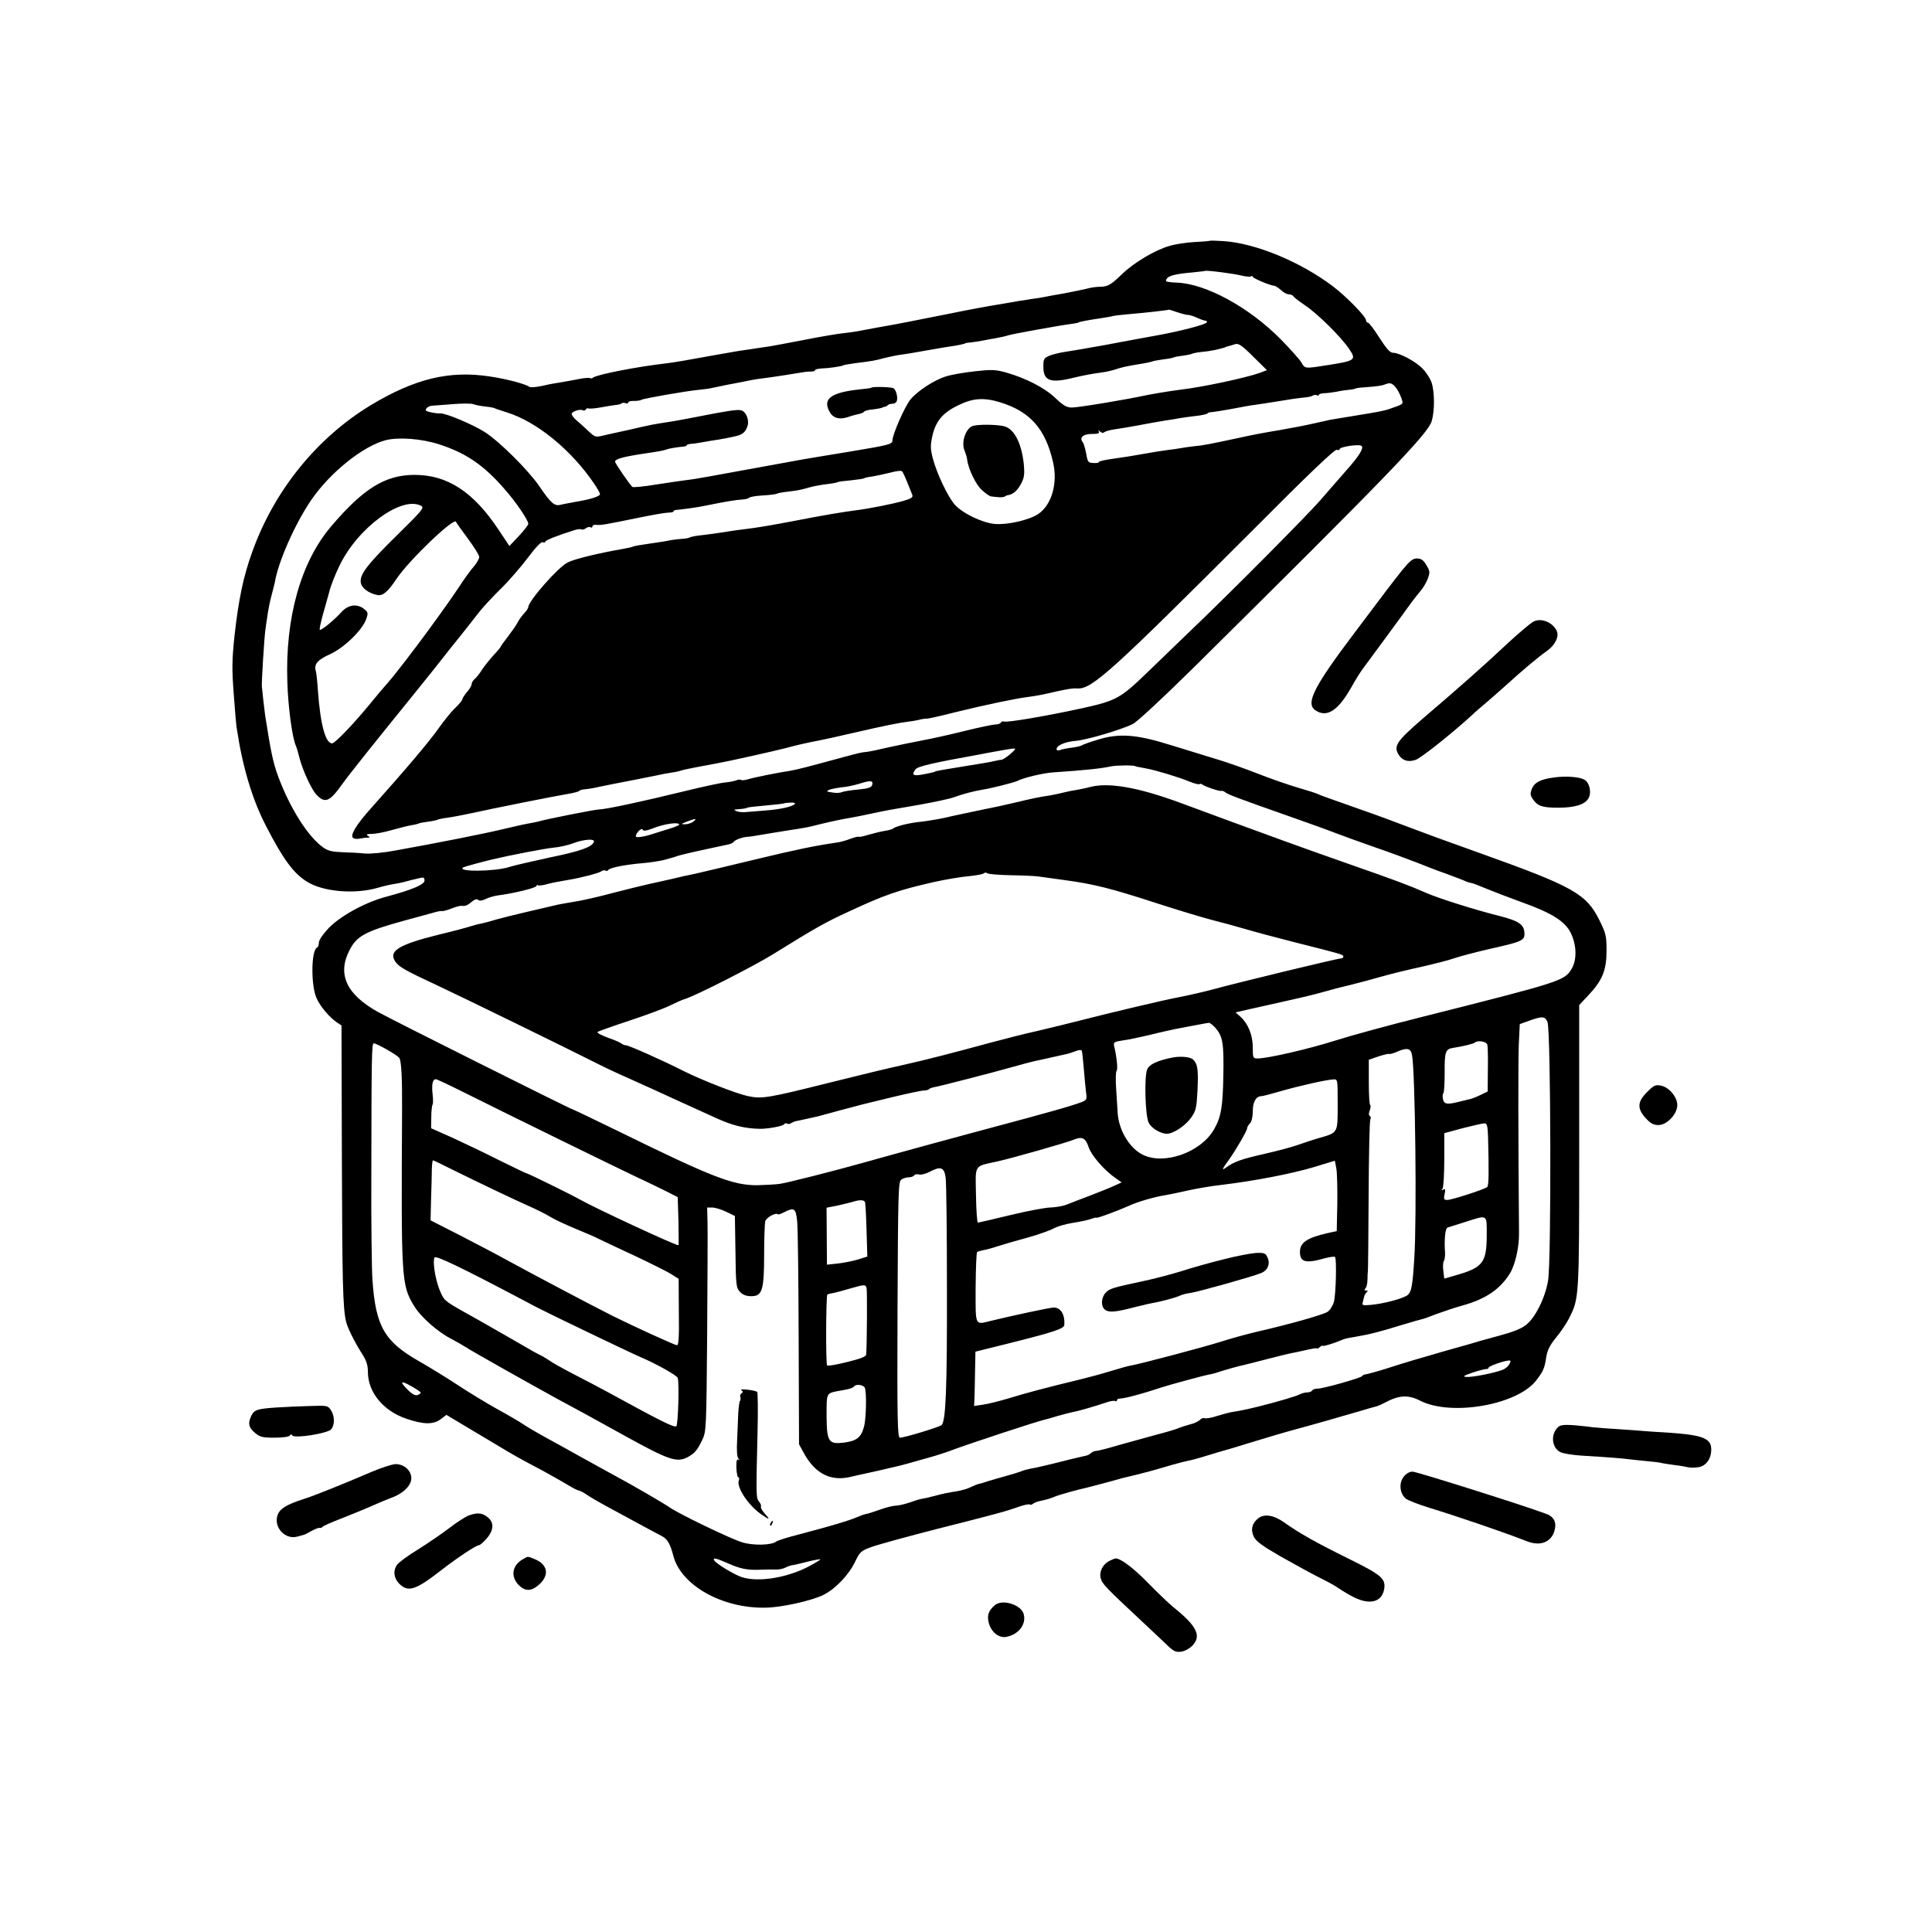 <svg version="1.0" xmlns="http://www.w3.org/2000/svg" width="1024pt" height="1024pt" viewBox="0 0 1024 1024" preserveAspectRatio="xMidYMid meet">

<g transform="translate(0,1024) scale(0.1,-0.1)" fill="#000000" stroke="none">
<path d="M6414 8964 c-5 -2 -43 -5 -84 -7 -41 -2 -100 -11 -130 -20 -76 -21 -190 -89 -251 -148 -61 -59 -78 -69 -120 -69 -17 0 -48 -4 -68 -10 -20 -5 -74 -16 -121 -25 -47 -8 -96 -17 -110 -20 -13 -3 -42 -7 -65 -10 -22 -4 -53 -9 -70 -11 -16 -3 -66 -12 -110 -19 -44 -7 -159 -28 -255 -48 -154 -31 -302 -60 -380 -73 -14 -3 -47 -9 -75 -14 -27 -6 -75 -13 -105 -16 -30 -3 -125 -19 -210 -36 -85 -16 -167 -32 -182 -34 -16 -2 -40 -6 -55 -8 -16 -3 -48 -7 -73 -11 -25 -3 -94 -15 -155 -26 -166 -30 -216 -39 -265 -45 -157 -18 -364 -59 -386 -75 -6 -5 -13 -6 -17 -3 -3 3 -29 1 -59 -5 -29 -6 -71 -13 -93 -17 -22 -3 -67 -11 -100 -19 -33 -7 -64 -10 -70 -5 -18 14 -117 41 -205 54 -216 34 -399 -10 -634 -151 -286 -173 -513 -453 -629 -778 -48 -132 -73 -256 -94 -444 -14 -134 -14 -178 -4 -311 6 -85 13 -164 15 -175 31 -209 82 -380 156 -523 91 -177 146 -251 217 -295 86 -54 254 -68 377 -32 31 9 70 18 87 20 17 3 39 7 49 10 10 3 29 8 42 11 13 3 33 8 46 11 17 4 22 1 22 -14 0 -21 -65 -49 -200 -85 -112 -29 -245 -102 -308 -167 -31 -33 -52 -64 -52 -77 0 -12 -4 -24 -9 -26 -32 -11 -34 -201 -3 -269 20 -45 69 -102 109 -129 l23 -15 2 -705 c2 -655 5 -789 22 -864 8 -34 44 -107 86 -173 23 -36 30 -59 30 -97 1 -107 83 -205 205 -246 92 -31 142 -31 181 -2 l30 23 90 -54 c49 -29 126 -75 171 -102 96 -58 126 -75 244 -137 47 -26 108 -60 136 -77 28 -17 55 -31 60 -31 6 0 25 -10 44 -23 19 -13 69 -42 112 -65 204 -111 264 -143 287 -155 27 -14 43 -41 59 -104 41 -156 260 -279 489 -274 84 1 245 37 307 68 64 32 135 107 168 177 24 50 30 56 84 76 32 12 189 55 348 96 309 78 362 92 438 119 27 9 51 14 55 11 3 -3 10 -2 16 3 7 6 25 13 41 16 38 8 44 10 77 23 24 10 125 38 168 47 12 3 120 31 190 51 8 2 42 10 75 18 33 8 101 26 150 41 50 15 104 29 120 32 17 3 65 16 109 30 43 13 86 26 95 28 9 2 61 18 116 35 87 27 206 62 255 75 29 7 265 74 335 95 39 12 78 23 87 25 10 2 30 11 45 19 78 42 126 45 192 11 164 -82 511 -22 612 107 38 48 46 67 54 123 6 38 18 63 52 105 25 30 56 76 69 102 54 107 54 102 54 911 l0 750 48 51 c75 79 97 134 97 237 0 78 -3 91 -38 162 -69 139 -138 178 -627 353 -194 69 -286 103 -400 146 -126 48 -168 63 -325 118 -66 23 -127 45 -135 49 -8 5 -58 21 -110 36 -52 15 -149 49 -215 75 -66 26 -160 59 -210 74 -49 15 -159 49 -244 75 -188 59 -278 66 -394 30 -40 -12 -76 -25 -82 -29 -5 -4 -30 -10 -55 -13 -25 -3 -54 -9 -63 -13 -10 -3 -17 -1 -17 5 0 20 44 39 100 44 61 5 243 59 305 90 22 11 160 139 320 297 1020 1009 1243 1240 1263 1307 17 56 16 159 -1 207 -8 22 -29 54 -47 72 -36 38 -123 84 -156 84 -17 0 -34 20 -73 80 -28 44 -55 80 -61 80 -5 0 -10 6 -10 13 0 19 -105 126 -175 179 -173 131 -411 229 -581 240 -33 2 -65 3 -70 2z m168 -185 c21 -5 43 -7 48 -4 6 3 10 2 10 -2 0 -8 94 -47 115 -48 5 0 20 -10 34 -22 13 -13 32 -23 42 -23 10 0 21 -5 24 -10 3 -6 32 -28 63 -49 68 -46 191 -168 233 -231 39 -57 32 -62 -106 -84 -133 -21 -128 -21 -148 14 -10 16 -60 72 -111 124 -167 168 -394 292 -548 298 -32 1 -58 5 -58 8 1 26 36 37 140 46 36 4 66 7 67 8 5 5 159 -15 195 -25z m-342 -194 c24 -8 48 -14 54 -14 6 1 28 -5 48 -14 21 -10 42 -17 48 -17 6 0 9 -4 6 -9 -8 -12 -142 -47 -271 -70 -60 -11 -182 -33 -270 -50 -88 -16 -182 -32 -210 -36 -27 -4 -65 -13 -82 -20 -30 -13 -33 -18 -33 -58 0 -77 37 -90 165 -58 45 11 94 20 145 27 19 2 49 9 66 14 37 13 60 18 138 31 33 5 62 12 66 14 3 2 28 6 54 10 27 3 52 8 56 10 4 3 27 7 50 10 24 3 47 8 51 11 5 2 28 7 51 9 24 2 54 7 68 10 14 3 32 8 40 10 8 2 15 4 15 5 0 1 7 3 15 5 8 2 25 7 37 11 18 5 36 -7 95 -66 l73 -72 -40 -15 c-70 -25 -296 -74 -415 -88 -63 -8 -146 -22 -185 -30 -118 -25 -358 -65 -394 -65 -27 0 -45 10 -88 51 -57 54 -156 105 -262 135 -55 15 -75 16 -164 6 -56 -6 -125 -18 -153 -27 -60 -18 -150 -76 -188 -122 -30 -36 -96 -186 -96 -218 0 -19 -17 -24 -222 -58 -123 -20 -236 -39 -253 -42 -96 -18 -365 -66 -390 -71 -16 -3 -66 -12 -110 -20 -44 -8 -98 -17 -120 -19 -22 -3 -93 -13 -157 -23 -64 -11 -121 -16 -126 -13 -11 8 -92 125 -92 134 0 14 42 26 155 43 76 11 102 16 115 21 15 6 58 13 93 16 9 1 17 4 17 7 0 3 8 6 18 7 9 0 31 3 47 6 17 3 48 8 70 12 22 3 47 7 55 9 8 1 33 6 55 11 48 9 64 21 76 54 12 31 -5 78 -32 86 -19 6 -72 -2 -244 -36 -97 -19 -141 -26 -195 -34 -14 -2 -56 -10 -95 -19 -38 -9 -90 -21 -115 -26 -25 -5 -63 -14 -85 -19 -38 -9 -42 -8 -75 23 -19 18 -47 44 -62 56 -16 13 -28 29 -28 36 0 13 46 28 60 19 5 -3 11 -1 15 5 4 6 10 8 14 5 5 -2 35 0 67 6 32 6 69 12 81 13 12 1 25 5 28 8 4 4 13 4 21 1 8 -3 14 -1 14 4 0 5 15 9 32 8 18 0 35 3 38 6 5 6 239 47 305 53 22 2 54 6 70 10 41 9 125 26 161 32 16 3 36 7 44 9 8 2 38 7 65 10 50 6 157 23 205 31 14 3 35 5 48 5 12 -1 22 3 22 7 0 4 15 8 33 9 40 1 105 11 115 16 4 3 30 7 57 11 97 12 114 15 157 27 24 6 57 13 73 16 44 6 70 10 170 28 50 9 104 18 120 20 35 5 70 13 70 15 0 1 14 4 30 5 17 2 46 6 65 10 19 4 46 9 60 11 48 9 55 11 75 17 22 7 263 51 345 62 14 2 25 4 25 5 0 4 56 14 130 25 28 4 52 9 55 10 3 2 41 6 85 10 83 7 209 21 211 24 1 0 21 -6 44 -14z m1155 -395 c11 -12 24 -37 31 -56 13 -39 19 -33 -66 -63 -14 -5 -55 -14 -92 -20 -68 -11 -190 -31 -218 -36 -8 -2 -46 -10 -85 -19 -38 -9 -121 -25 -185 -36 -63 -10 -158 -28 -210 -40 -159 -34 -193 -41 -240 -45 -25 -3 -56 -7 -70 -10 -14 -3 -45 -7 -70 -10 -25 -3 -81 -12 -125 -20 -44 -8 -117 -20 -162 -26 -46 -6 -81 -14 -79 -18 2 -3 -10 -6 -27 -5 -30 1 -32 4 -40 50 -5 26 -13 54 -18 60 -20 24 1 44 48 44 32 0 42 3 37 13 -5 9 -4 9 6 0 8 -8 18 -9 24 -3 6 4 29 11 51 14 22 3 76 12 120 20 44 9 109 20 145 26 36 5 74 12 85 14 11 2 47 7 80 11 33 3 62 10 65 14 3 4 14 7 25 7 11 1 58 8 105 17 47 9 101 19 120 21 31 4 66 10 205 32 22 3 51 7 65 8 14 1 31 5 38 9 6 5 17 5 22 2 6 -3 10 -3 10 2 0 4 12 8 28 9 15 0 45 4 67 8 22 5 51 9 65 10 14 1 30 4 35 7 6 3 37 6 69 8 33 2 69 7 80 11 32 13 41 12 61 -10z m-2095 -82 c159 -49 240 -139 281 -316 27 -113 -7 -229 -79 -277 -49 -32 -163 -58 -230 -52 -66 6 -172 57 -212 103 -37 42 -96 167 -116 245 -13 50 -13 68 -3 115 18 82 55 126 138 166 77 38 136 42 221 16z m-2732 -22 c21 -2 44 -6 52 -9 8 -4 39 -14 67 -23 158 -49 341 -199 461 -376 18 -26 32 -51 32 -57 0 -12 -51 -28 -130 -41 -30 -6 -67 -12 -81 -16 -31 -7 -50 10 -112 101 -57 83 -209 234 -286 284 -66 42 -211 103 -239 100 -10 -1 -32 2 -50 6 -26 6 -30 10 -21 21 6 8 21 14 33 14 11 1 59 4 106 8 47 4 96 4 108 0 13 -5 40 -10 60 -12z m-241 -201 c141 -45 237 -110 347 -237 61 -69 125 -164 126 -184 0 -7 -23 -36 -50 -65 l-50 -53 -56 84 c-134 203 -273 294 -449 293 -154 -1 -269 -72 -440 -273 -161 -189 -244 -485 -232 -826 4 -130 25 -288 44 -334 8 -19 10 -28 21 -70 18 -67 63 -164 89 -192 46 -48 70 -38 137 56 33 47 178 228 371 466 66 82 138 171 160 200 22 28 66 84 98 123 32 40 75 95 96 122 22 28 74 84 116 125 42 41 106 115 142 163 42 56 71 86 79 83 8 -3 14 -2 14 3 0 7 59 31 154 61 16 5 33 7 38 4 5 -3 15 0 23 6 8 6 19 9 25 5 5 -3 10 -1 10 5 0 6 10 10 23 8 24 -2 42 1 227 39 69 14 137 26 153 26 15 0 27 3 27 7 0 3 6 7 13 7 32 3 117 14 157 23 115 23 155 30 200 33 14 1 27 5 31 9 3 4 35 10 71 12 37 2 70 6 75 9 4 3 31 8 58 11 56 7 64 8 120 24 22 6 62 13 88 16 27 3 52 8 56 10 3 3 35 7 70 10 35 4 67 8 71 11 4 3 23 7 41 9 19 3 61 12 94 20 32 9 62 13 66 8 4 -4 16 -29 27 -57 11 -27 23 -58 27 -67 5 -14 -3 -20 -47 -33 -61 -17 -181 -41 -253 -50 -58 -7 -178 -27 -320 -55 -131 -25 -209 -38 -270 -45 -27 -3 -75 -10 -105 -15 -30 -5 -82 -12 -115 -16 -33 -3 -64 -9 -70 -13 -5 -3 -23 -6 -40 -7 -16 -1 -43 -4 -60 -7 -16 -4 -66 -12 -110 -18 -44 -6 -83 -13 -87 -15 -4 -3 -31 -9 -60 -14 -121 -21 -255 -53 -289 -71 -51 -25 -209 -205 -209 -237 0 -5 -10 -20 -22 -33 -13 -14 -29 -36 -35 -49 -7 -14 -29 -45 -48 -70 -19 -25 -38 -50 -41 -57 -3 -7 -22 -29 -41 -49 -19 -21 -45 -54 -58 -73 -12 -20 -30 -42 -39 -50 -9 -7 -16 -19 -16 -26 0 -8 -11 -27 -25 -43 -14 -17 -25 -34 -25 -39 0 -5 -16 -25 -36 -44 -20 -18 -60 -68 -90 -110 -49 -70 -173 -216 -355 -420 -82 -91 -116 -148 -97 -161 7 -4 22 -6 33 -3 11 2 29 5 40 5 17 0 17 2 5 10 -11 7 -6 10 20 10 19 0 67 9 105 20 39 11 86 23 105 26 19 3 38 8 41 10 4 2 26 6 49 9 24 3 46 8 51 11 4 2 27 7 51 10 24 3 81 14 128 24 107 24 437 90 510 102 30 5 57 12 60 16 3 4 14 7 25 8 11 1 34 4 50 7 44 10 172 35 230 46 28 6 75 15 105 21 30 7 69 14 85 16 17 2 37 7 45 10 13 5 118 25 195 39 43 7 303 65 360 80 58 16 116 29 180 41 17 3 98 21 180 40 160 37 239 53 295 60 19 2 46 7 60 11 14 3 29 5 33 4 4 -1 72 14 150 34 163 40 322 73 386 81 25 3 72 11 106 19 95 22 128 28 156 26 77 -4 182 92 927 837 291 293 437 432 447 428 8 -3 15 -2 15 3 0 13 106 29 117 17 12 -12 -15 -55 -81 -129 -39 -44 -100 -115 -136 -156 -63 -74 -479 -493 -691 -695 -57 -55 -160 -154 -229 -221 -142 -137 -164 -149 -345 -189 -193 -42 -404 -78 -416 -70 -4 2 -10 0 -14 -6 -3 -5 -16 -10 -29 -10 -13 0 -85 -15 -162 -34 -76 -19 -179 -42 -229 -51 -49 -9 -128 -26 -175 -36 -47 -11 -98 -22 -115 -24 -32 -3 -38 -5 -125 -28 -175 -48 -249 -67 -280 -72 -72 -11 -196 -36 -224 -45 -16 -5 -33 -7 -38 -4 -5 3 -17 2 -26 -2 -9 -4 -35 -9 -56 -11 -22 -1 -121 -23 -220 -47 -229 -56 -417 -96 -449 -96 -21 0 -284 -52 -327 -65 -8 -2 -31 -7 -50 -10 -19 -3 -80 -17 -135 -30 -96 -23 -341 -72 -570 -113 -63 -12 -131 -18 -160 -16 -27 3 -81 6 -120 7 -55 2 -77 7 -103 26 -79 56 -173 204 -236 371 -29 78 -40 132 -71 330 -2 14 -6 51 -10 83 -3 32 -6 61 -7 65 -3 11 13 273 19 307 2 17 6 41 8 55 6 47 16 95 27 135 6 22 12 47 14 55 17 109 106 311 193 439 100 146 275 287 396 318 69 17 188 8 282 -22z m-95 -326 c18 -10 8 -22 -125 -153 -160 -157 -200 -210 -195 -252 3 -30 42 -59 89 -68 29 -5 55 18 100 85 65 98 307 330 316 303 2 -5 30 -45 63 -89 33 -44 60 -88 60 -97 0 -10 -13 -32 -28 -50 -16 -18 -50 -64 -75 -103 -40 -60 -80 -117 -172 -243 -72 -98 -170 -226 -207 -268 -24 -27 -64 -74 -88 -104 -91 -112 -194 -220 -210 -220 -35 0 -62 101 -75 280 -3 47 -8 93 -11 103 -11 36 8 59 74 89 76 34 174 130 193 187 11 31 10 36 -11 53 -37 30 -85 24 -122 -18 -39 -43 -107 -98 -113 -92 -3 2 5 38 16 79 12 41 27 97 35 125 7 29 31 90 53 135 96 201 330 373 433 318z m3120 -1318 c-18 -15 -38 -28 -45 -28 -6 0 -25 -4 -42 -8 -16 -4 -82 -15 -145 -25 -118 -19 -165 -27 -165 -30 0 -2 -36 -10 -77 -17 -40 -6 -47 2 -25 30 11 15 98 35 327 76 36 7 94 18 130 24 36 7 67 11 70 9 3 -2 -10 -16 -28 -31z m666 -62 c3 -2 9 -3 57 -12 54 -10 169 -45 228 -69 27 -11 51 -17 55 -14 3 3 10 2 16 -3 15 -11 89 -36 100 -33 4 2 14 -2 21 -8 13 -11 72 -33 345 -129 91 -32 197 -70 235 -85 39 -15 133 -49 210 -76 77 -26 178 -64 225 -82 47 -19 114 -45 150 -57 36 -13 79 -30 97 -37 17 -8 35 -14 41 -14 5 0 42 -14 82 -31 40 -16 122 -48 183 -70 160 -57 231 -101 262 -163 32 -65 34 -144 4 -193 -38 -62 -59 -68 -796 -254 -172 -43 -377 -99 -455 -124 -138 -44 -358 -95 -412 -95 -25 0 -26 2 -26 58 0 65 -24 125 -64 162 l-27 24 73 17 c318 71 323 72 398 93 30 9 91 25 135 35 44 11 120 31 168 45 49 14 143 37 208 51 66 15 146 35 177 46 31 11 117 33 190 50 166 37 182 44 182 79 0 49 -27 68 -132 95 -132 33 -321 93 -388 122 -86 38 -168 69 -395 148 -115 40 -280 99 -365 130 -85 31 -202 74 -260 95 -58 21 -185 68 -282 104 -225 83 -382 111 -483 84 -22 -6 -53 -12 -70 -15 -16 -2 -46 -8 -65 -13 -19 -5 -53 -12 -75 -16 -51 -7 -103 -18 -185 -38 -36 -9 -119 -27 -185 -40 -66 -14 -149 -31 -185 -40 -36 -8 -92 -17 -125 -21 -63 -6 -133 -23 -151 -36 -5 -5 -26 -10 -45 -13 -19 -3 -56 -12 -84 -20 -27 -8 -51 -14 -53 -11 -2 2 -23 -3 -45 -11 -23 -9 -53 -17 -67 -19 -123 -18 -211 -36 -440 -91 -146 -35 -287 -69 -315 -75 -27 -5 -86 -18 -130 -29 -44 -10 -102 -23 -130 -29 -27 -6 -111 -27 -185 -46 -74 -20 -164 -40 -200 -45 -36 -6 -83 -14 -105 -20 -22 -5 -89 -21 -150 -35 -60 -14 -132 -32 -160 -40 -27 -9 -61 -17 -74 -20 -13 -2 -38 -9 -55 -14 -17 -6 -96 -27 -175 -46 -212 -53 -265 -87 -224 -144 20 -27 51 -45 223 -125 120 -56 693 -336 821 -401 47 -24 126 -62 175 -83 49 -22 114 -51 144 -65 48 -22 196 -90 340 -155 84 -38 147 -53 225 -55 44 -1 124 14 131 24 3 5 10 7 15 4 5 -4 15 -3 22 2 6 4 17 8 22 10 23 4 101 22 120 26 11 3 64 17 118 32 120 32 102 28 277 70 80 19 154 35 166 35 11 0 24 3 28 7 3 4 14 8 24 10 27 4 329 82 423 109 47 13 95 26 105 28 26 6 165 36 184 41 8 2 27 8 42 14 15 6 29 7 31 3 3 -4 7 -45 11 -92 4 -47 9 -104 12 -127 6 -40 4 -43 -22 -54 -53 -20 -156 -50 -509 -144 -192 -52 -393 -106 -445 -121 -52 -14 -133 -37 -180 -50 -177 -50 -427 -113 -468 -119 -23 -3 -77 -6 -120 -7 -127 0 -235 41 -726 282 -135 66 -248 120 -251 120 -8 0 -960 476 -1033 517 -166 93 -215 199 -150 326 39 76 82 100 289 157 62 17 132 36 154 42 22 7 44 11 49 9 4 -1 27 5 50 14 23 9 46 15 52 14 19 -3 32 2 54 21 15 13 27 17 35 10 7 -6 21 -4 39 5 15 8 44 16 64 19 79 10 197 38 204 49 4 7 8 9 8 6 0 -4 17 -3 38 2 41 11 69 16 122 25 63 10 165 36 177 46 7 5 17 7 22 4 5 -4 12 -2 15 3 8 12 88 28 181 36 39 3 88 11 110 16 22 6 45 12 50 14 6 1 17 5 25 8 12 5 108 27 274 62 11 3 22 9 25 13 7 11 48 26 76 27 11 1 36 4 55 8 19 3 82 14 140 23 123 19 122 19 180 34 60 15 127 29 170 36 19 3 64 12 100 20 89 19 106 22 265 49 77 14 158 31 180 39 46 17 105 33 155 41 50 8 162 37 180 45 35 18 136 42 189 46 175 12 253 20 309 32 28 6 122 7 130 1z m-1395 -98 c-4 -15 -18 -20 -76 -26 -39 -3 -78 -10 -87 -14 -8 -4 -31 -5 -50 -1 -30 4 -32 6 -15 14 11 4 41 10 66 13 26 2 66 11 90 18 63 20 78 19 72 -4z m-411 -103 c-14 -14 -77 -28 -157 -34 -38 -3 -83 -7 -100 -8 -16 -2 -38 0 -50 4 -18 8 -17 9 8 11 28 2 45 5 50 9 1 1 18 3 37 5 109 10 153 15 156 17 1 2 17 3 34 4 19 1 28 -2 22 -8z m-538 -93 c-10 -8 -30 -14 -44 -14 -22 0 -21 2 10 14 47 18 58 18 34 0z m-74 -16 c0 -3 -26 -14 -57 -23 -32 -10 -69 -21 -83 -26 -45 -15 -90 -22 -90 -13 0 18 31 48 36 36 4 -9 18 -7 53 6 62 25 141 36 141 20z m-452 -91 c-10 -28 -74 -50 -235 -83 -92 -20 -188 -42 -213 -50 -76 -25 -285 -27 -244 -2 8 4 91 27 154 42 88 21 273 57 322 62 34 3 82 14 107 24 56 21 115 25 109 7z m2212 -177 c63 -1 126 -4 140 -6 14 -2 79 -11 145 -20 154 -21 245 -44 485 -122 107 -35 238 -74 290 -88 52 -13 133 -35 180 -49 47 -14 166 -46 265 -71 246 -62 255 -64 255 -75 0 -6 -6 -10 -14 -10 -16 0 -535 -125 -681 -165 -49 -13 -128 -31 -175 -40 -93 -18 -350 -79 -530 -125 -63 -16 -164 -41 -225 -55 -60 -13 -168 -41 -240 -60 -206 -56 -341 -91 -470 -120 -66 -14 -244 -57 -395 -95 -320 -80 -351 -85 -424 -70 -62 13 -244 84 -344 134 -108 55 -290 136 -305 136 -7 0 -17 4 -23 9 -5 5 -37 19 -72 31 -35 13 -59 26 -55 30 4 4 80 31 168 60 88 29 185 65 215 80 30 15 66 31 80 35 55 16 371 177 470 239 221 137 273 167 402 226 187 87 259 112 448 155 63 14 147 28 185 31 39 4 74 10 79 15 5 5 14 5 20 0 6 -4 63 -9 126 -10z m2842 -778 c18 -42 21 -1272 3 -1371 -15 -90 -67 -195 -116 -234 -25 -20 -70 -38 -145 -58 -60 -16 -131 -36 -159 -45 -27 -8 -88 -25 -135 -38 -81 -23 -237 -69 -290 -87 -52 -17 -115 -34 -125 -35 -5 0 -13 -4 -16 -9 -8 -10 -205 -66 -235 -66 -13 0 -26 -4 -29 -10 -3 -5 -15 -10 -26 -10 -10 0 -27 -4 -37 -9 -19 -11 -126 -42 -222 -66 -66 -16 -90 -21 -145 -30 -16 -3 -52 -13 -78 -21 -26 -9 -54 -13 -62 -11 -7 3 -19 -1 -25 -9 -7 -7 -31 -19 -54 -24 -22 -6 -50 -15 -61 -20 -11 -5 -63 -21 -115 -34 -52 -14 -142 -39 -199 -55 -57 -17 -111 -31 -120 -31 -9 0 -22 -5 -29 -12 -6 -6 -19 -13 -29 -14 -9 -2 -44 -10 -77 -18 -134 -34 -192 -47 -213 -50 -12 -2 -35 -8 -50 -14 -15 -6 -55 -18 -88 -27 -33 -9 -73 -21 -90 -26 -16 -6 -37 -12 -47 -14 -9 -2 -29 -10 -45 -18 -15 -8 -50 -18 -78 -22 -27 -4 -75 -13 -105 -22 -30 -8 -64 -16 -75 -17 -11 -2 -40 -11 -65 -20 -25 -8 -56 -16 -70 -16 -14 0 -53 -9 -85 -21 -33 -12 -68 -23 -77 -24 -10 -2 -32 -10 -50 -18 -39 -17 -141 -47 -297 -88 -63 -16 -120 -34 -126 -39 -24 -20 -120 -23 -180 -5 -57 16 -335 150 -385 185 -30 21 -200 120 -290 168 -36 20 -119 65 -185 102 -66 37 -151 84 -190 105 -38 21 -88 50 -110 65 -22 15 -87 53 -144 84 -57 32 -149 88 -205 125 -56 37 -147 93 -203 125 -185 105 -232 185 -249 432 -4 54 -7 304 -6 554 1 637 2 700 13 700 16 0 123 -61 135 -77 11 -13 16 -105 15 -273 -5 -899 -4 -929 62 -1039 35 -60 129 -143 204 -180 26 -14 59 -33 73 -42 26 -18 366 -209 485 -274 121 -65 145 -78 360 -197 228 -126 272 -141 328 -112 39 21 52 36 80 94 20 44 21 59 25 555 2 281 3 547 2 593 l-2 82 29 0 c15 -1 48 -11 73 -23 l45 -22 3 -190 c2 -178 4 -191 24 -212 15 -16 33 -23 60 -23 58 0 68 31 68 222 0 84 3 163 6 175 5 20 56 48 67 37 2 -2 17 2 33 11 53 27 62 22 69 -47 4 -35 7 -315 8 -623 l2 -560 23 -42 c61 -115 147 -158 257 -129 11 3 72 16 135 30 63 14 138 32 165 40 28 8 77 22 110 31 33 9 83 25 110 35 91 35 460 156 500 165 5 1 36 9 67 19 31 9 70 19 85 22 25 4 109 28 187 54 16 5 33 7 37 4 5 -3 9 -1 9 4 0 5 6 9 13 9 31 1 123 26 222 59 42 14 230 65 255 69 8 1 22 5 30 7 31 11 132 40 152 43 11 3 66 16 122 31 55 14 110 28 121 30 11 2 29 6 40 8 11 2 39 9 63 14 23 5 42 8 42 5 0 -3 7 0 15 7 8 7 15 10 15 7 0 -5 58 12 100 30 19 8 27 10 70 17 77 13 140 29 245 62 61 18 112 33 115 33 3 0 37 12 75 27 39 14 101 35 138 45 122 34 198 86 250 170 28 46 49 139 48 212 -4 502 -5 922 -1 1005 l5 104 50 18 c70 25 84 24 97 -7z m-1758 -33 c37 -45 43 -79 40 -251 -3 -168 -12 -220 -50 -286 -70 -121 -263 -189 -376 -134 -70 34 -128 129 -134 221 -1 19 -5 76 -8 127 -4 50 -2 94 2 97 8 5 1 76 -13 132 -4 19 1 23 43 29 26 3 92 17 147 30 55 14 116 27 135 31 19 4 64 12 100 19 36 7 70 13 77 14 6 0 23 -13 37 -29z m1439 -87 c3 -10 4 -70 3 -133 l-1 -115 -37 -18 c-20 -10 -45 -20 -55 -22 -10 -2 -36 -9 -58 -14 -65 -17 -82 -14 -87 14 -3 14 -2 28 2 30 4 3 7 52 7 110 -1 110 4 125 45 131 52 8 109 22 115 28 14 14 62 6 66 -11z m-399 -55 c17 -86 26 -870 12 -1078 -9 -145 -15 -176 -34 -193 -20 -18 -122 -46 -194 -53 -45 -4 -50 -3 -45 13 2 10 6 25 8 33 2 8 9 18 14 22 6 5 5 8 -4 8 -10 0 -11 3 -3 13 6 7 10 28 10 47 0 19 1 37 2 40 1 3 3 183 4 400 1 218 5 401 9 407 4 6 3 14 -2 18 -7 3 -7 15 -1 30 5 13 6 26 2 29 -4 2 -7 57 -7 122 l0 117 52 18 c28 9 53 15 56 13 2 -2 19 2 38 10 56 25 76 21 83 -16z m-5047 -187 c232 -116 830 -409 938 -460 61 -28 134 -64 164 -79 l53 -27 4 -127 c1 -71 2 -128 0 -128 -19 0 -436 194 -520 241 -41 24 -276 139 -282 139 -4 0 -68 31 -143 68 -75 38 -188 92 -251 121 l-115 51 1 60 c0 33 4 63 7 66 3 3 3 28 0 54 -6 52 0 80 17 80 5 0 63 -27 127 -59z m4653 -75 c0 -153 3 -149 -100 -178 -30 -9 -80 -25 -110 -36 -30 -11 -109 -32 -175 -47 -123 -28 -162 -41 -205 -72 -27 -20 -24 -11 15 42 36 51 95 152 95 165 0 6 7 18 15 26 9 10 15 34 15 64 0 49 17 80 45 80 7 0 53 12 101 26 100 29 248 62 282 63 22 1 22 0 22 -133z m797 -171 c5 -184 4 -258 -4 -266 -12 -12 -188 -69 -212 -69 -18 0 -20 4 -14 32 5 24 3 29 -7 23 -10 -6 -11 -4 -4 6 5 8 9 77 9 153 l0 140 100 27 c55 14 107 26 115 25 12 -1 15 -17 17 -71z m-2117 -55 c15 -45 83 -123 145 -166 l30 -21 -35 -16 c-19 -9 -78 -33 -130 -53 -52 -20 -111 -42 -130 -50 -19 -7 -56 -13 -82 -14 -25 0 -121 -18 -212 -40 -91 -22 -169 -40 -173 -40 -4 0 -9 65 -10 145 -3 168 -14 151 117 180 83 19 361 98 400 114 45 19 64 10 80 -39z m-3393 -109 c178 -88 353 -171 423 -202 41 -18 93 -44 114 -57 22 -14 82 -42 135 -64 53 -22 110 -46 126 -55 17 -8 100 -48 185 -87 85 -40 173 -84 196 -98 l41 -26 1 -176 c2 -132 -1 -176 -10 -176 -10 0 -221 96 -338 154 -102 51 -435 227 -559 295 -52 29 -165 88 -252 133 l-157 80 3 117 c2 64 4 135 4 159 1 23 3 42 6 42 2 0 39 -17 82 -39z m4711 -191 l-3 -145 -50 -11 c-108 -25 -145 -50 -145 -99 0 -55 30 -63 132 -34 26 7 50 10 54 7 9 -10 5 -197 -6 -238 -6 -21 -21 -45 -34 -53 -24 -16 -202 -66 -376 -106 -52 -12 -135 -35 -185 -51 -91 -29 -427 -118 -478 -127 -15 -2 -65 -16 -110 -30 -45 -14 -116 -33 -157 -43 -194 -47 -291 -73 -379 -100 -53 -16 -117 -32 -142 -35 l-46 -7 2 44 c1 23 2 88 3 144 l2 100 173 43 c248 62 297 79 298 99 4 55 -19 92 -56 92 -18 0 -215 -42 -330 -70 -90 -22 -84 -34 -84 175 1 102 4 187 8 189 4 3 19 7 33 10 14 2 47 11 74 20 27 9 99 30 159 46 61 17 124 40 142 50 17 10 63 23 101 29 39 6 82 15 96 21 14 5 26 8 26 6 0 -6 115 37 171 62 47 22 139 49 199 58 19 3 71 14 115 24 44 10 125 24 180 30 174 21 366 58 485 93 l115 35 8 -42 c4 -22 6 -106 5 -186z m-2076 140 c4 -25 7 -293 7 -595 1 -520 -6 -696 -28 -718 -10 -10 -197 -67 -221 -67 -13 0 -15 81 -13 677 3 626 4 679 20 691 9 6 27 12 39 12 13 0 26 5 29 10 4 6 15 8 25 5 11 -3 36 3 57 14 58 31 77 25 85 -29z m-427 -132 c2 -7 6 -75 8 -151 l4 -137 -51 -16 c-28 -8 -76 -18 -107 -21 l-56 -6 -1 151 -1 151 57 11 c31 7 68 16 82 20 37 12 60 11 65 -2z m3295 -173 c0 -143 -20 -171 -146 -209 l-79 -23 -5 41 c-3 22 -2 46 3 53 4 6 7 26 6 45 -5 69 1 129 14 132 6 2 48 15 92 29 122 39 115 43 115 -68z m-5120 -339 c25 -13 63 -33 85 -45 57 -30 490 -238 550 -264 81 -34 193 -97 197 -110 9 -26 2 -247 -7 -256 -10 -10 -81 26 -370 184 -38 21 -117 62 -175 92 -58 30 -117 63 -131 74 -15 10 -37 23 -50 29 -13 6 -40 21 -60 33 -38 22 -175 101 -258 148 -178 99 -182 101 -201 139 -28 56 -49 163 -37 195 6 13 150 -57 457 -219z m1833 57 c4 -15 2 -303 -2 -353 -1 -10 -31 -22 -101 -39 -55 -14 -103 -22 -106 -18 -8 7 -6 368 1 375 2 3 15 6 27 8 13 2 52 12 88 23 83 24 88 24 93 4z m3407 -403 c-6 -12 -23 -26 -38 -31 -44 -17 -163 -40 -191 -37 -20 2 -13 7 34 23 33 11 66 19 73 19 6 -1 12 2 12 7 0 8 81 37 108 38 10 1 10 -4 2 -19z m-5770 -151 c0 -4 -8 -10 -17 -13 -11 -4 -28 4 -50 26 -47 46 -41 54 17 21 27 -15 50 -31 50 -34z m2354 25 c10 -26 7 -166 -5 -207 -15 -56 -39 -74 -105 -83 -83 -10 -92 3 -93 145 0 118 -1 116 59 128 8 1 30 5 48 9 18 3 35 10 38 15 9 15 51 10 58 -7z m-730 -928 c69 -31 105 -38 169 -36 29 1 67 2 85 1 18 -1 42 4 54 10 11 6 30 13 42 14 11 2 48 10 81 19 33 8 61 13 63 11 2 -1 -23 -17 -55 -34 -116 -63 -272 -89 -362 -60 -39 13 -135 71 -145 88 -11 17 9 13 68 -13z"/>
<path d="M4618 8185 c-1 -2 -30 -6 -63 -9 -148 -16 -195 -49 -160 -115 18 -36 51 -47 98 -32 19 7 45 14 57 16 13 3 26 8 29 12 3 5 17 9 31 11 29 3 64 9 68 12 1 2 6 3 11 4 5 0 13 4 17 9 4 4 15 7 25 7 9 0 19 6 22 14 7 18 -3 59 -17 68 -10 7 -111 10 -118 3z"/>
<path d="M5158 7983 c-38 -10 -65 -86 -46 -130 6 -15 13 -37 14 -48 6 -51 47 -136 80 -164 19 -17 40 -32 47 -32 7 -1 23 -3 37 -4 14 -2 30 0 35 3 6 4 12 7 15 7 28 4 50 22 69 56 19 34 22 50 18 102 -10 109 -47 188 -99 206 -30 11 -136 13 -170 4z"/>
<path d="M3929 2872 c10 -7 10 -11 1 -17 -6 -4 -9 -13 -6 -20 2 -7 2 -16 -2 -20 -3 -3 -7 -32 -9 -63 -1 -31 -4 -96 -6 -144 -3 -56 -1 -91 7 -99 8 -9 8 -10 -1 -5 -8 4 -11 -9 -10 -44 1 -27 6 -50 10 -50 5 0 6 -7 3 -16 -14 -36 50 -133 121 -182 42 -29 47 -28 17 5 -13 14 -23 31 -21 37 3 6 -2 18 -10 27 -16 19 -16 36 -8 361 3 119 2 218 -2 221 -16 10 -98 18 -84 9z"/>
<path d="M4085 2169 c-4 -6 -5 -12 -2 -15 2 -3 7 2 10 11 7 17 1 20 -8 4z"/>
<path d="M6205 4633 c-77 -17 -114 -35 -125 -62 -16 -39 -10 -244 8 -281 14 -30 66 -61 99 -59 34 1 97 44 126 85 26 37 29 51 34 144 5 112 1 140 -23 164 -15 15 -72 20 -119 9z"/>
<path d="M6480 3564 c-69 -17 -168 -45 -220 -62 -52 -16 -142 -40 -200 -52 -169 -36 -179 -40 -200 -62 -24 -26 -26 -71 -4 -89 20 -17 56 -14 159 13 44 11 87 21 95 22 33 5 126 29 144 39 11 5 36 12 55 14 38 5 327 86 374 105 36 14 51 49 35 83 -10 23 -17 26 -62 24 -28 -2 -107 -17 -176 -35z"/>
<path d="M7428 7213 c-53 -67 -67 -85 -254 -334 -212 -281 -254 -367 -203 -403 61 -42 121 -4 193 124 20 36 46 78 59 95 32 43 224 304 255 348 15 20 38 50 52 66 14 16 31 46 38 65 12 33 11 40 -8 71 -16 27 -28 35 -50 35 -23 0 -38 -13 -82 -67z"/>
<path d="M8127 6945 c-15 -8 -81 -63 -145 -123 -124 -116 -238 -217 -445 -394 -131 -114 -150 -140 -127 -183 19 -35 53 -47 94 -32 29 10 198 145 298 237 14 14 50 45 80 70 29 25 78 68 108 95 73 67 167 146 208 174 44 31 67 77 53 107 -21 46 -83 71 -124 49z"/>
<path d="M8235 6119 c-69 -9 -102 -26 -116 -60 -9 -24 -9 -33 5 -54 25 -37 49 -46 135 -46 88 0 143 17 161 51 17 31 4 84 -23 98 -29 15 -99 20 -162 11z"/>
<path d="M8730 4452 c-52 -52 -54 -87 -7 -139 26 -28 42 -36 67 -36 45 0 100 58 100 106 0 43 -44 95 -87 103 -29 6 -38 1 -73 -34z"/>
<path d="M1465 2780 c-103 -7 -118 -12 -134 -46 -18 -40 -13 -60 20 -88 27 -23 40 -26 104 -26 43 0 77 5 81 11 4 8 9 8 13 1 11 -18 191 11 207 33 19 25 18 70 -2 101 -16 24 -20 25 -108 22 -50 -1 -131 -5 -181 -8z"/>
<path d="M8257 2675 c-40 -39 -32 -110 14 -132 15 -7 64 -15 110 -18 149 -9 223 -15 259 -20 19 -2 62 -7 95 -10 33 -3 67 -7 75 -10 8 -2 38 -6 65 -10 28 -3 60 -9 73 -12 12 -3 38 -2 57 1 39 8 65 45 65 94 0 58 -45 76 -220 88 -58 3 -118 8 -135 9 -16 2 -77 6 -135 10 -58 3 -118 8 -135 10 -138 17 -172 17 -188 0z"/>
<path d="M1970 2439 c-166 -71 -303 -126 -360 -144 -92 -30 -127 -51 -139 -86 -22 -64 41 -132 106 -113 16 4 30 8 33 9 3 0 21 9 40 20 19 11 39 18 44 17 5 -2 12 1 15 5 3 5 51 26 106 47 55 22 127 51 160 66 33 15 77 33 98 41 63 22 107 65 107 104 0 41 -38 75 -84 75 -17 -1 -74 -19 -126 -41z"/>
<path d="M7440 2413 c-27 -34 -21 -89 11 -116 12 -9 67 -31 123 -48 150 -46 397 -130 519 -178 71 -28 129 -5 146 56 13 45 -3 75 -46 90 -126 47 -685 223 -706 223 -16 0 -34 -10 -47 -27z"/>
<path d="M2485 2208 c-16 -6 -64 -36 -105 -68 -41 -31 -117 -83 -167 -114 -51 -31 -99 -67 -108 -79 -23 -32 -18 -71 11 -101 48 -47 86 -35 227 75 80 62 181 129 195 129 6 0 24 16 41 35 39 45 41 86 5 114 -29 23 -53 25 -99 9z"/>
<path d="M6672 2195 c-35 -26 -45 -61 -27 -99 12 -25 43 -48 138 -103 67 -38 160 -89 207 -113 47 -23 92 -48 100 -55 8 -6 40 -26 71 -43 91 -51 161 -38 175 33 10 57 -11 76 -183 161 -178 88 -262 135 -350 197 -51 36 -100 44 -131 22z"/>
<path d="M2775 1978 c-61 -33 -71 -93 -25 -140 35 -34 67 -33 109 5 54 50 44 104 -24 133 -40 16 -35 16 -60 2z"/>
<path d="M5880 1967 c-35 -18 -55 -57 -46 -92 8 -30 25 -48 220 -230 58 -55 122 -114 140 -132 28 -26 40 -31 68 -27 19 3 44 17 59 33 48 51 22 103 -101 202 -25 20 -85 78 -135 129 -78 80 -145 130 -172 130 -4 0 -19 -6 -33 -13z"/>
<path d="M5274 1733 c-35 -29 -44 -56 -33 -96 13 -48 54 -80 92 -73 66 13 107 66 93 120 -12 50 -112 82 -152 49z"/>
</g>
</svg>